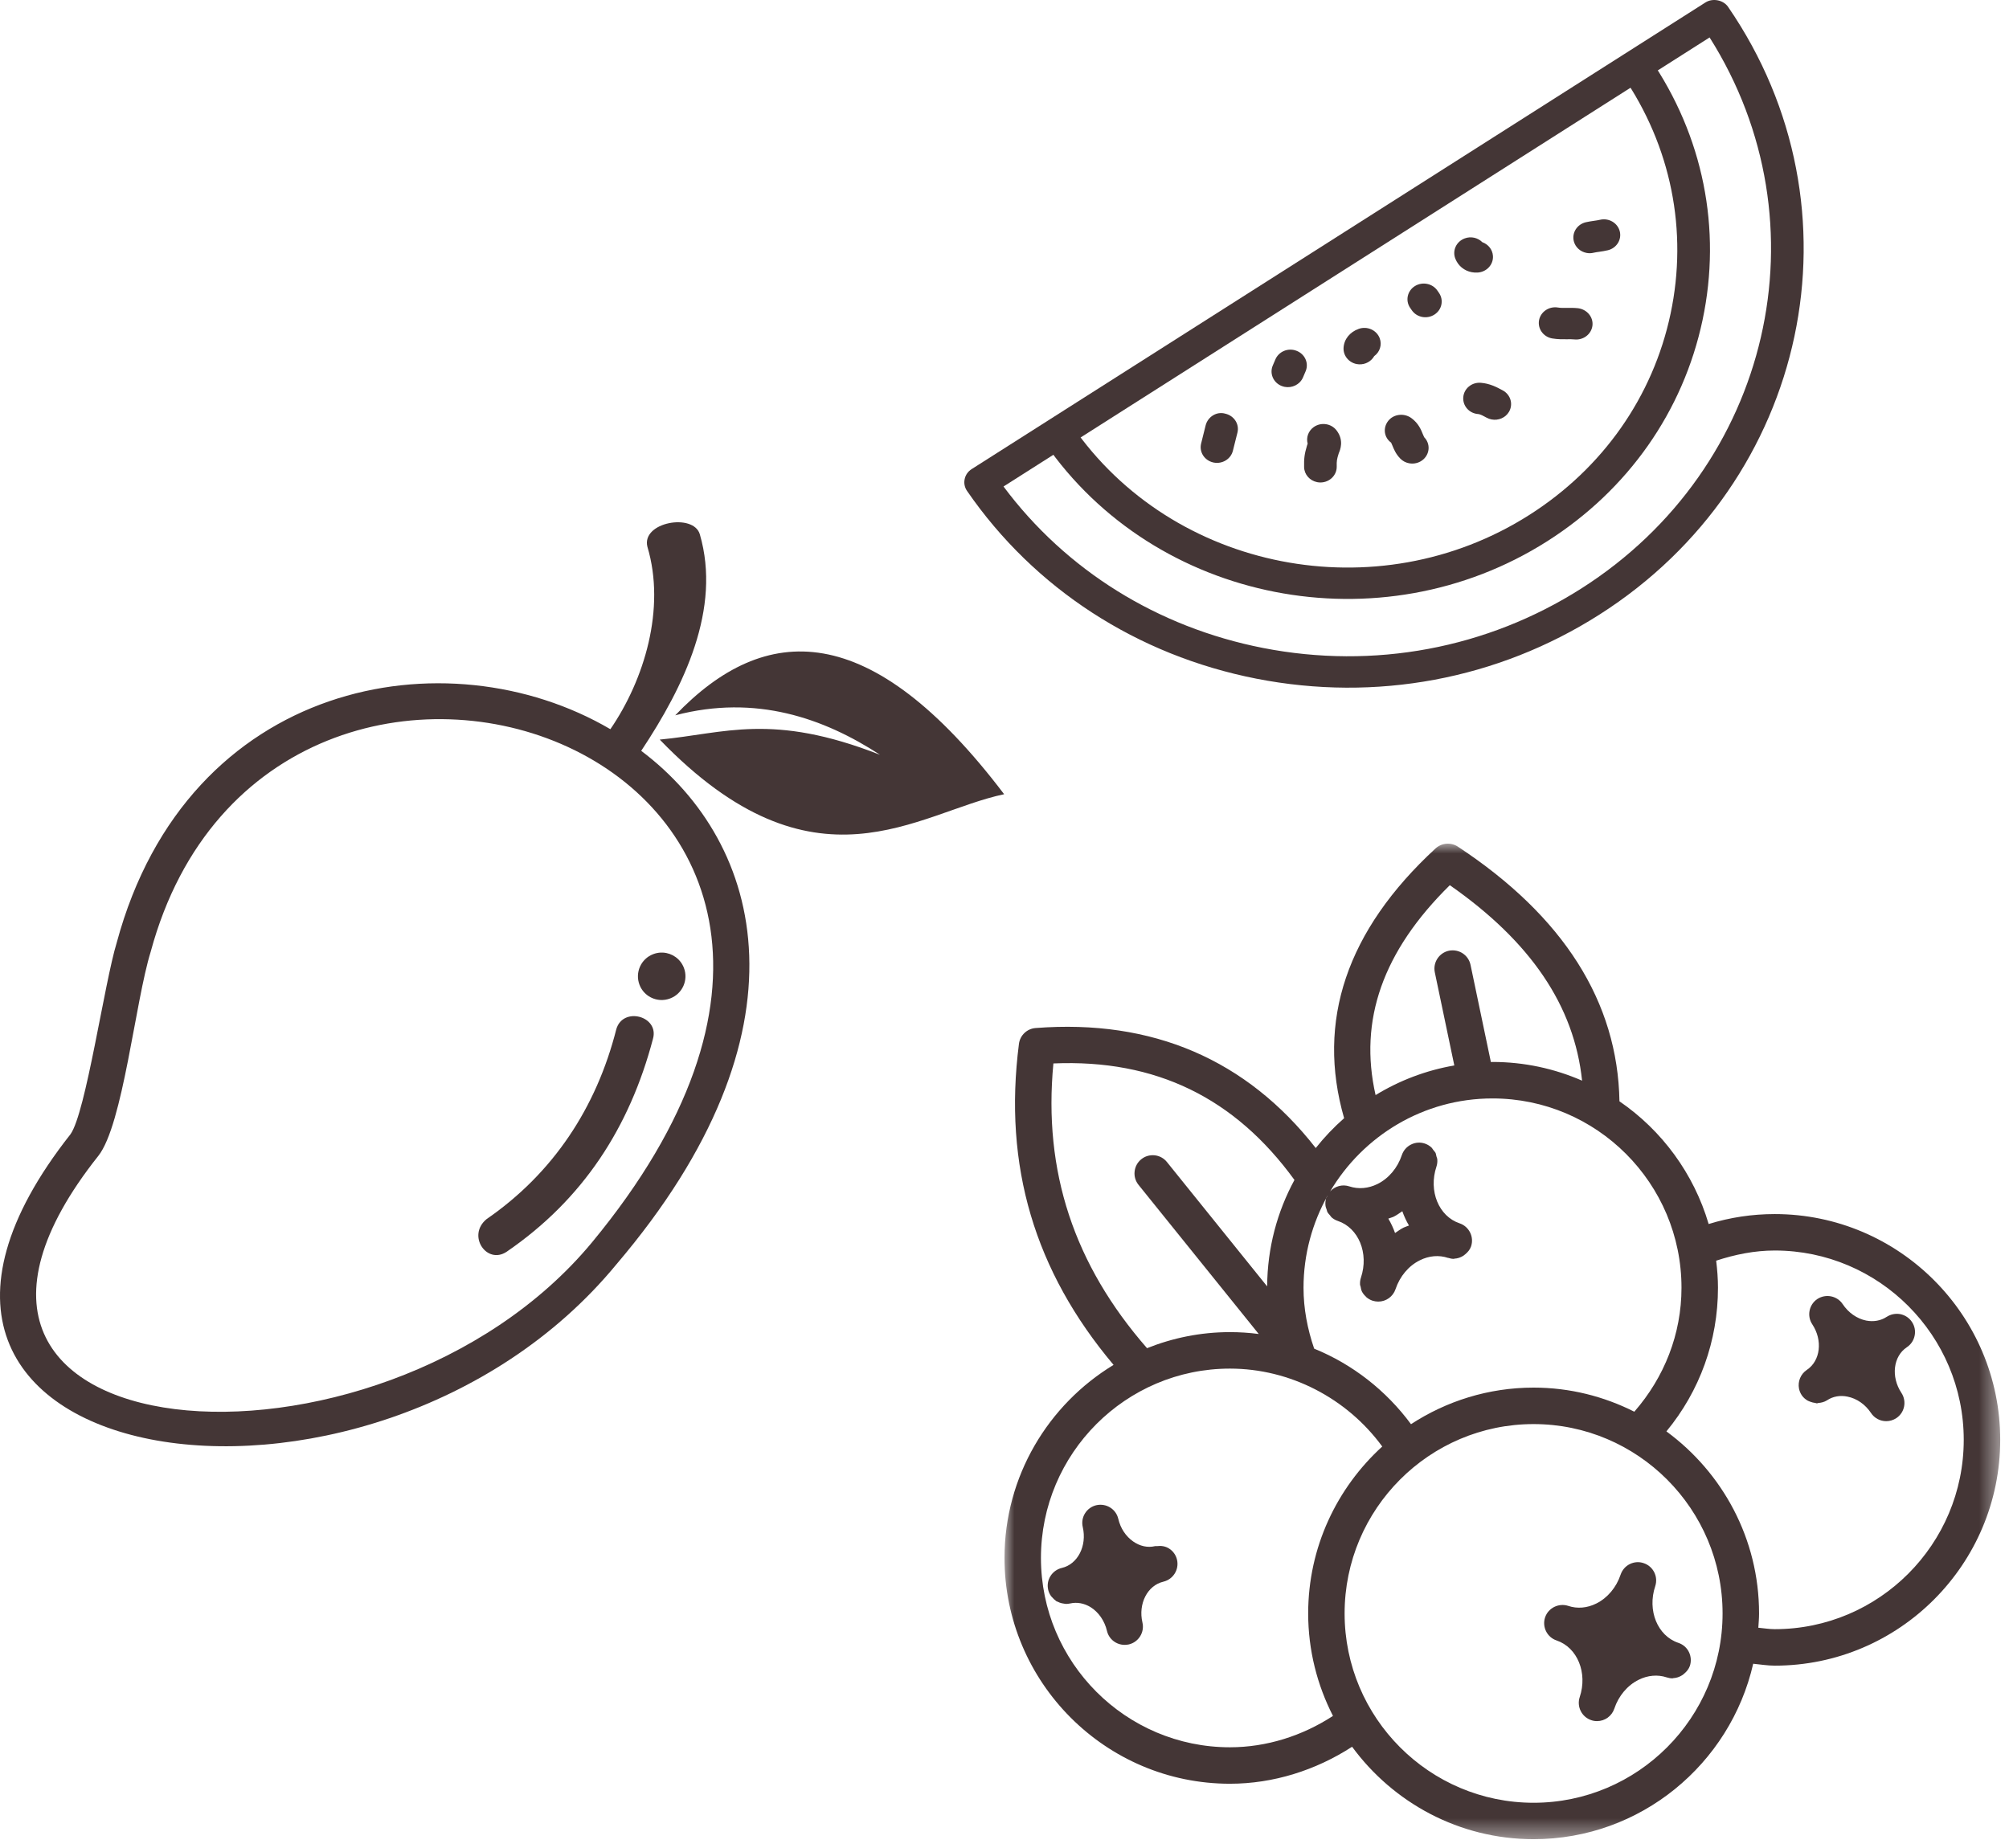 <?xml version="1.0" encoding="UTF-8"?>
<svg width="100px" height="92px" viewBox="0 0 100 92" version="1.1" xmlns="http://www.w3.org/2000/svg" xmlns:xlink="http://www.w3.org/1999/xlink">
    <!-- Generator: Sketch 61.1 (89650) - https://sketch.com -->
    <title>Group 2</title>
    <desc>Created with Sketch.</desc>
    <defs>
        <polygon id="path-1" points="1.65384947e-13 8.15701486e-05 49.561 8.15701486e-05 49.561 49.561 1.65384947e-13 49.561"></polygon>
    </defs>
    <g id="Page-1" stroke="none" stroke-width="1" fill="none" fill-rule="evenodd">
        <g id="Verma-Farms---Homepage---R3" transform="translate(-191, -2220)">
            <g id="Group-2" transform="translate(191, 2220)">
                <g id="fruit/melon" transform="translate(0, 26)" fill="#443636">
                    <path d="M34.836,0.604 C35.909,4.299 34.066,8.146 31.917,11.379 C38.061,15.999 40.517,25.389 30.689,36.936 C18.403,51.869 -9.854,47.403 3.507,30.469 C4.276,29.392 5.196,22.927 5.811,20.925 C9.343,7.84 22.243,5.53 30.382,10.302 C32.071,7.84 33.147,4.299 32.225,1.22 C31.917,-0.013 34.529,-0.473 34.836,0.604 Z M7.5,21.385 C6.734,23.849 6.119,30.007 4.891,31.548 C-7.09,46.634 18.864,48.634 29.461,35.857 C49.579,11.535 13.489,-0.781 7.5,21.385 Z M32.5,25.725 C31.339,30.125 29.023,33.711 25.214,36.32 C24.222,36.973 23.227,35.504 24.222,34.69 C27.531,32.409 29.686,29.148 30.678,25.235 C31.01,24.095 32.831,24.584 32.5,25.725 Z M32.882,21.423 L33.005,21.424 C33.454,21.45 33.868,21.733 34.041,22.18 C34.274,22.789 33.972,23.472 33.36,23.705 C33.279,23.736 33.196,23.758 33.114,23.771 L32.99,23.783 C32.496,23.807 32.02,23.515 31.833,23.029 C31.598,22.42 31.902,21.735 32.512,21.502 C32.634,21.455 32.759,21.429 32.882,21.423 Z M49.982,13.539 C45.657,14.444 40.56,18.826 32.839,10.819 C36.08,10.516 38.399,9.46 43.803,11.575 C41.024,9.762 37.626,8.554 33.61,9.611 C38.088,4.929 43.339,4.778 49.982,13.539 Z" id="Combined-Shape"></path>
                </g>
                <g id="fruit/watermellon" transform="translate(48, 0)" fill="#443636">
                    <path d="M1.951,24.22 C5.057,28.386 9.615,31.228 14.868,32.258 C20.385,33.337 26.012,32.287 30.709,29.299 C40.18,23.276 42.948,11.115 37.097,1.864 L1.951,24.22 Z M14.543,33.788 C14.543,33.788 14.543,33.788 14.543,33.788 C8.6,32.623 3.482,29.303 0.134,24.438 C0.015,24.266 -0.027,24.054 0.017,23.852 C0.059,23.648 0.183,23.469 0.364,23.354 L36.891,0.122 C37.25,-0.106 37.779,-0.004 38.017,0.342 C44.926,10.386 42.05,23.96 31.606,30.602 C26.547,33.822 20.487,34.953 14.543,33.788 L14.543,33.788 Z" id="Fill-1"></path>
                    <path d="M15.456,29.465 C10.925,28.578 6.746,26.033 4,22.041 C3.753,21.682 3.855,21.197 4.229,20.959 C4.604,20.721 5.107,20.819 5.356,21.18 C10.356,28.444 20.567,30.444 28.12,25.638 C31.78,23.312 34.279,19.751 35.154,15.619 C36.03,11.485 35.179,7.269 32.758,3.75 C32.511,3.389 32.613,2.906 32.987,2.667 C33.363,2.429 33.866,2.527 34.114,2.888 C36.775,6.754 37.71,11.386 36.747,15.93 C35.785,20.473 33.04,24.385 29.018,26.943 C24.867,29.582 19.985,30.352 15.456,29.465" id="Fill-3"></path>
                    <path d="M22.133,23.062 C21.972,23.031 21.821,22.953 21.701,22.83 C21.477,22.601 21.379,22.358 21.307,22.179 C21.288,22.128 21.258,22.058 21.244,22.036 C20.886,21.776 20.829,21.298 21.099,20.954 C21.369,20.608 21.893,20.553 22.25,20.812 C22.608,21.072 22.738,21.402 22.825,21.619 C22.846,21.673 22.877,21.745 22.891,21.767 C23.199,22.08 23.179,22.572 22.852,22.868 C22.653,23.047 22.383,23.112 22.133,23.062" id="Fill-5"></path>
                    <path d="M12.416,23.028 C12.406,23.026 12.398,23.025 12.388,23.022 C11.951,22.921 11.682,22.5 11.787,22.08 L12.013,21.173 C12.119,20.754 12.557,20.466 12.994,20.595 C13.43,20.697 13.7,21.117 13.595,21.537 L13.368,22.443 C13.264,22.855 12.843,23.111 12.416,23.028" id="Fill-7"></path>
                    <path d="M17.563,24.003 C17.199,23.932 16.922,23.628 16.913,23.253 C16.903,22.823 16.934,22.594 17.056,22.187 C17.066,22.152 17.077,22.12 17.09,22.086 C17.008,21.787 17.118,21.458 17.391,21.262 C17.75,21.005 18.26,21.077 18.527,21.425 C18.911,21.921 18.707,22.405 18.639,22.561 C18.541,22.872 18.532,22.946 18.537,23.222 C18.546,23.653 18.19,24.01 17.741,24.019 C17.68,24.021 17.622,24.015 17.563,24.003" id="Fill-9"></path>
                    <path d="M26.242,20.881 C26.159,20.865 26.078,20.836 26.001,20.795 C25.883,20.73 25.689,20.622 25.581,20.613 C25.129,20.583 24.8,20.202 24.836,19.773 C24.871,19.342 25.262,19.02 25.71,19.057 C26.141,19.09 26.488,19.263 26.806,19.438 C27.196,19.652 27.332,20.128 27.11,20.504 C26.932,20.804 26.576,20.947 26.242,20.881" id="Fill-11"></path>
                    <path d="M29.245,16.845 C28.817,16.762 28.533,16.363 28.607,15.946 C28.685,15.52 29.107,15.236 29.549,15.31 C29.692,15.335 29.836,15.328 29.978,15.327 C30.168,15.325 30.357,15.324 30.547,15.344 C30.987,15.399 31.315,15.779 31.266,16.207 C31.215,16.636 30.813,16.945 30.368,16.898 C30.244,16.884 30.12,16.887 29.999,16.89 C29.783,16.891 29.537,16.895 29.268,16.849 C29.262,16.849 29.254,16.846 29.245,16.845" id="Fill-13"></path>
                    <path d="M30.967,12.59 C30.667,12.532 30.415,12.312 30.338,12.008 C30.233,11.589 30.5,11.167 30.936,11.064 C31.072,11.033 31.21,11.012 31.35,10.992 C31.447,10.978 31.545,10.965 31.639,10.942 C32.075,10.838 32.515,11.093 32.624,11.51 C32.733,11.93 32.467,12.353 32.033,12.458 C31.888,12.493 31.739,12.516 31.591,12.537 C31.499,12.551 31.406,12.561 31.319,12.583 C31.2,12.613 31.081,12.613 30.967,12.59" id="Fill-15"></path>
                    <path d="M25.249,13.549 C24.884,13.478 24.583,13.236 24.441,12.878 C24.28,12.474 24.49,12.023 24.909,11.868 C25.225,11.751 25.567,11.837 25.785,12.058 C26.075,12.161 26.289,12.419 26.313,12.735 C26.344,13.164 26.007,13.537 25.559,13.568 C25.452,13.576 25.347,13.569 25.249,13.549" id="Fill-17"></path>
                    <path d="M22.787,15.778 C22.582,15.737 22.395,15.623 22.272,15.442 L22.188,15.321 C21.944,14.959 22.053,14.475 22.431,14.24 C22.809,14.009 23.31,14.112 23.554,14.475 L23.627,14.581 C23.875,14.942 23.772,15.425 23.397,15.663 C23.21,15.783 22.99,15.817 22.787,15.778" id="Fill-19"></path>
                    <path d="M19.525,18.123 C19.138,18.046 18.855,17.707 18.877,17.315 C18.901,16.89 19.189,16.528 19.633,16.372 C20.053,16.222 20.521,16.431 20.675,16.836 C20.801,17.167 20.682,17.527 20.403,17.728 C20.259,17.984 19.969,18.154 19.644,18.138 C19.605,18.136 19.565,18.131 19.525,18.123" id="Fill-21"></path>
                    <path d="M15.944,19.259 C15.891,19.248 15.836,19.232 15.784,19.211 C15.371,19.041 15.181,18.58 15.359,18.184 C15.399,18.093 15.44,18.003 15.476,17.911 C15.637,17.506 16.106,17.301 16.526,17.46 C16.945,17.614 17.156,18.065 16.995,18.468 C16.951,18.58 16.903,18.689 16.853,18.801 C16.697,19.147 16.314,19.331 15.944,19.259" id="Fill-23"></path>
                </g>
                <g id="fruit/blueberry" transform="translate(50, 42)">
                    <mask id="mask-2" fill="white">
                        <use xlink:href="#path-1"></use>
                    </mask>
                    <g id="Clip-2"></g>
                    <path d="M32.947,29.26 C34.607,27.249 35.514,24.749 35.514,22.11 C35.514,21.653 35.478,21.205 35.424,20.761 C36.366,20.453 37.336,20.255 38.34,20.255 C43.526,20.255 47.747,24.482 47.747,29.68 C47.747,34.879 43.526,39.106 38.34,39.106 C38.064,39.106 37.797,39.058 37.522,39.034 C37.538,38.798 37.559,38.563 37.559,38.322 C37.559,34.601 35.736,31.306 32.947,29.26 M26.336,28.896 C31.522,28.896 35.743,33.124 35.743,38.322 C35.743,43.52 31.522,47.748 26.336,47.748 C21.15,47.748 16.929,43.52 16.929,38.322 C16.929,33.124 21.15,28.896 26.336,28.896 M13.074,22.041 L8.084,15.848 C7.933,15.66 7.716,15.542 7.476,15.515 C7.228,15.492 6.997,15.558 6.809,15.711 C6.619,15.863 6.502,16.08 6.476,16.324 C6.45,16.565 6.521,16.799 6.672,16.987 L12.655,24.411 C12.183,24.349 11.703,24.318 11.221,24.318 C9.762,24.318 8.374,24.606 7.095,25.117 C3.462,20.958 1.921,16.315 2.434,10.942 C7.531,10.725 11.464,12.655 14.433,16.742 C13.576,18.32 13.084,20.125 13.074,22.041 M24.291,10.868 C24.264,10.868 24.238,10.872 24.21,10.872 L23.197,6.034 C23.095,5.548 22.622,5.23 22.121,5.33 C21.633,5.434 21.317,5.915 21.419,6.406 L22.39,11.042 C20.976,11.286 19.655,11.794 18.471,12.517 C17.626,8.791 18.826,5.358 22.166,2.068 C26.195,4.879 28.359,8.077 28.75,11.799 C27.383,11.203 25.876,10.868 24.291,10.868 M16.093,17.505 C16.069,17.548 16.034,17.586 16.017,17.634 C15.979,17.749 15.964,17.872 15.974,17.989 C15.979,18.075 16.01,18.153 16.04,18.232 C16.052,18.263 16.052,18.298 16.066,18.327 C16.1,18.396 16.155,18.449 16.205,18.508 C16.231,18.537 16.248,18.575 16.279,18.603 C16.369,18.682 16.472,18.742 16.59,18.782 L16.59,18.782 C17.628,19.13 18.145,20.394 17.743,21.603 C17.703,21.718 17.69,21.839 17.698,21.96 C17.702,21.992 17.719,22.024 17.726,22.056 C17.741,22.137 17.753,22.22 17.791,22.296 C17.841,22.396 17.91,22.477 17.988,22.549 C17.995,22.556 17.998,22.565 18.005,22.572 C18.095,22.651 18.2,22.713 18.319,22.753 C18.412,22.782 18.509,22.798 18.603,22.798 C18.995,22.798 19.34,22.548 19.464,22.179 C19.678,21.539 20.117,21.017 20.674,20.742 C21.129,20.513 21.626,20.472 22.076,20.622 C22.083,20.624 22.09,20.622 22.098,20.624 C22.183,20.653 22.272,20.67 22.364,20.67 C22.376,20.67 22.384,20.66 22.397,20.66 C22.555,20.653 22.703,20.601 22.836,20.518 C22.872,20.494 22.902,20.468 22.934,20.442 C23.06,20.337 23.169,20.213 23.224,20.049 C23.383,19.575 23.126,19.06 22.652,18.901 C21.614,18.553 21.097,17.289 21.5,16.08 C21.538,15.965 21.553,15.844 21.543,15.724 C21.54,15.668 21.514,15.62 21.5,15.568 C21.484,15.506 21.479,15.444 21.452,15.387 C21.424,15.336 21.381,15.298 21.345,15.251 C21.31,15.205 21.283,15.151 21.236,15.111 C21.148,15.034 21.043,14.972 20.928,14.932 C20.698,14.853 20.453,14.87 20.236,14.979 C20.019,15.087 19.855,15.275 19.778,15.505 C19.566,16.142 19.124,16.667 18.569,16.942 C18.112,17.17 17.616,17.211 17.167,17.063 C16.814,16.944 16.443,17.056 16.209,17.313 C17.848,14.548 20.853,12.684 24.291,12.684 C29.478,12.684 33.698,16.911 33.698,22.11 C33.698,24.41 32.847,26.563 31.35,28.28 C29.838,27.518 28.14,27.08 26.336,27.08 C24.086,27.08 21.991,27.755 20.234,28.901 C18.993,27.22 17.321,25.917 15.414,25.141 C15.079,24.163 14.884,23.149 14.884,22.11 C14.884,20.436 15.328,18.867 16.093,17.505 M19.105,18.667 C19.195,18.63 19.29,18.611 19.378,18.568 C19.528,18.494 19.662,18.391 19.802,18.299 C19.89,18.549 20,18.787 20.133,19.011 C20.045,19.048 19.952,19.072 19.864,19.115 C19.714,19.189 19.579,19.292 19.44,19.384 C19.352,19.134 19.24,18.894 19.105,18.667 M11.221,26.134 C14.216,26.134 17.047,27.61 18.803,30.013 C16.545,32.072 15.116,35.029 15.116,38.322 C15.116,40.158 15.566,41.889 16.35,43.424 C14.828,44.417 13.043,44.986 11.221,44.986 C6.034,44.986 1.814,40.758 1.814,35.56 C1.814,30.363 6.034,26.134 11.221,26.134 M38.34,18.441 C37.216,18.441 36.112,18.608 35.05,18.936 C34.31,16.424 32.721,14.274 30.61,12.827 C30.526,7.889 27.84,3.622 22.567,0.149 C22.217,-0.08 21.762,-0.042 21.452,0.241 C17.022,4.327 15.516,8.844 16.905,13.668 C16.39,14.12 15.917,14.617 15.493,15.153 C12.053,10.755 7.379,8.727 1.548,9.179 C1.121,9.211 0.772,9.542 0.719,9.967 C-0.064,16.046 1.498,21.28 5.429,25.949 C2.181,27.922 7.96297894e-14,31.486 7.96297894e-14,35.56 C7.96297894e-14,41.758 5.033,46.801 11.221,46.801 C13.379,46.801 15.493,46.132 17.302,44.96 C19.347,47.744 22.629,49.561 26.336,49.561 C31.662,49.561 36.126,45.82 37.267,40.827 C37.626,40.861 37.983,40.922 38.34,40.922 C44.528,40.922 49.562,35.879 49.562,29.68 C49.562,23.482 44.528,18.441 38.34,18.441" id="Fill-1" fill="#443636" fill-rule="evenodd" mask="url(#mask-2)"></path>
                    <path d="M29.996,39.552 C30.085,39.516 30.18,39.497 30.268,39.452 C30.418,39.378 30.553,39.276 30.692,39.183 C30.78,39.435 30.891,39.671 31.025,39.895 C30.934,39.933 30.842,39.956 30.754,40.001 C30.604,40.075 30.47,40.176 30.33,40.27 C30.242,40.02 30.13,39.78 29.996,39.552" id="Path" fill="#443636" fill-rule="evenodd" mask="url(#mask-2)"></path>
                    <path d="M27.482,39.668 C28.518,40.018 29.035,41.282 28.632,42.487 C28.475,42.963 28.732,43.476 29.204,43.635 C29.296,43.668 29.391,43.683 29.494,43.683 C29.885,43.683 30.23,43.433 30.354,43.063 C30.566,42.426 31.008,41.902 31.565,41.626 C32.018,41.399 32.515,41.357 32.963,41.506 L32.963,41.506 C33.056,41.537 33.154,41.554 33.254,41.554 C33.265,41.554 33.273,41.544 33.285,41.544 C33.446,41.537 33.594,41.485 33.728,41.401 C33.765,41.38 33.792,41.356 33.825,41.326 C33.949,41.225 34.058,41.097 34.115,40.935 C34.191,40.704 34.173,40.457 34.066,40.24 C33.958,40.023 33.772,39.863 33.542,39.787 C32.504,39.439 31.987,38.173 32.391,36.966 C32.466,36.735 32.449,36.49 32.341,36.273 C32.232,36.056 32.046,35.895 31.818,35.82 C31.592,35.74 31.347,35.757 31.128,35.863 C30.909,35.971 30.747,36.159 30.668,36.39 C30.456,37.026 30.015,37.552 29.459,37.828 C29.003,38.056 28.506,38.099 28.056,37.945 C27.584,37.795 27.066,38.047 26.908,38.52 C26.751,38.995 27.008,39.511 27.482,39.668" id="Path" fill="#443636" fill-rule="evenodd" mask="url(#mask-2)"></path>
                    <path d="M42.541,25.818 C42.469,25.797 42.398,25.766 42.324,25.751 C42.3,25.746 42.277,25.747 42.253,25.744 C42.276,25.646 42.296,25.553 42.31,25.453 C42.384,25.473 42.455,25.506 42.529,25.522 C42.553,25.527 42.574,25.525 42.598,25.529 C42.577,25.625 42.555,25.72 42.541,25.818" id="Path" fill="#443636" fill-rule="evenodd" mask="url(#mask-2)"></path>
                    <path d="M39.979,27.729 C40.021,27.753 40.064,27.763 40.107,27.782 C40.189,27.813 40.271,27.835 40.358,27.844 C40.386,27.846 40.41,27.865 40.439,27.865 C40.462,27.865 40.481,27.847 40.503,27.846 C40.655,27.835 40.805,27.799 40.941,27.713 C41.234,27.516 41.6,27.451 41.965,27.53 C42.424,27.622 42.85,27.918 43.133,28.346 C43.3,28.599 43.583,28.751 43.889,28.751 C44.067,28.751 44.239,28.699 44.389,28.601 C44.491,28.534 44.576,28.447 44.643,28.349 C44.774,28.153 44.824,27.91 44.779,27.675 C44.758,27.56 44.714,27.446 44.646,27.344 C44.645,27.344 44.645,27.342 44.645,27.342 C44.115,26.541 44.236,25.522 44.915,25.07 C45.117,24.937 45.255,24.732 45.303,24.494 C45.352,24.256 45.305,24.013 45.169,23.811 C45.036,23.61 44.831,23.473 44.593,23.423 C44.357,23.379 44.114,23.425 43.912,23.558 L43.91,23.558 C43.617,23.753 43.25,23.813 42.888,23.742 C42.427,23.647 42.003,23.349 41.721,22.923 C41.445,22.51 40.884,22.396 40.462,22.668 C40.045,22.946 39.931,23.511 40.207,23.927 C40.738,24.729 40.615,25.747 39.936,26.199 C39.624,26.408 39.481,26.779 39.546,27.125 C39.569,27.241 39.614,27.354 39.683,27.458 C39.762,27.577 39.865,27.661 39.979,27.729" id="Path" fill="#443636" fill-rule="evenodd" mask="url(#mask-2)"></path>
                    <path d="M5.366,36.229 C5.437,36.277 5.518,36.298 5.592,36.341 C5.533,36.429 5.475,36.517 5.427,36.611 C5.364,36.565 5.309,36.51 5.244,36.47 C5.223,36.458 5.202,36.451 5.182,36.439 C5.233,36.36 5.285,36.282 5.33,36.198 C5.344,36.206 5.354,36.22 5.366,36.229" id="Path" fill="#443636" fill-rule="evenodd" mask="url(#mask-2)"></path>
                    <path d="M4.009,33.337 C3.88,33.542 3.84,33.787 3.896,34.024 C4.113,34.96 3.644,35.874 2.852,36.058 C2.616,36.115 2.416,36.258 2.289,36.461 C2.159,36.668 2.12,36.911 2.175,37.148 C2.201,37.261 2.249,37.36 2.311,37.451 C2.33,37.48 2.356,37.501 2.38,37.527 C2.43,37.586 2.483,37.639 2.547,37.684 C2.559,37.692 2.566,37.705 2.578,37.713 C2.601,37.727 2.627,37.729 2.649,37.741 C2.711,37.774 2.777,37.798 2.847,37.815 C2.889,37.825 2.932,37.832 2.975,37.837 C3.004,37.839 3.03,37.849 3.058,37.849 C3.123,37.849 3.192,37.842 3.264,37.827 C3.608,37.748 3.968,37.815 4.287,38.011 C4.685,38.261 4.982,38.689 5.099,39.187 C5.194,39.599 5.558,39.887 5.982,39.887 C6.051,39.887 6.12,39.88 6.189,39.865 C6.675,39.751 6.98,39.261 6.866,38.775 C6.647,37.839 7.116,36.925 7.911,36.741 C8.397,36.624 8.701,36.136 8.587,35.649 C8.532,35.413 8.389,35.213 8.183,35.086 C8.001,34.972 7.79,34.944 7.582,34.972 C7.552,34.972 7.525,34.967 7.496,34.972 C7.128,35.061 6.74,34.975 6.404,34.739 C6.037,34.482 5.773,34.084 5.663,33.611 C5.551,33.127 5.066,32.825 4.573,32.934 C4.337,32.989 4.137,33.132 4.009,33.337" id="Path" fill="#443636" fill-rule="evenodd" mask="url(#mask-2)"></path>
                </g>
            </g>
        </g>
    </g>
</svg>